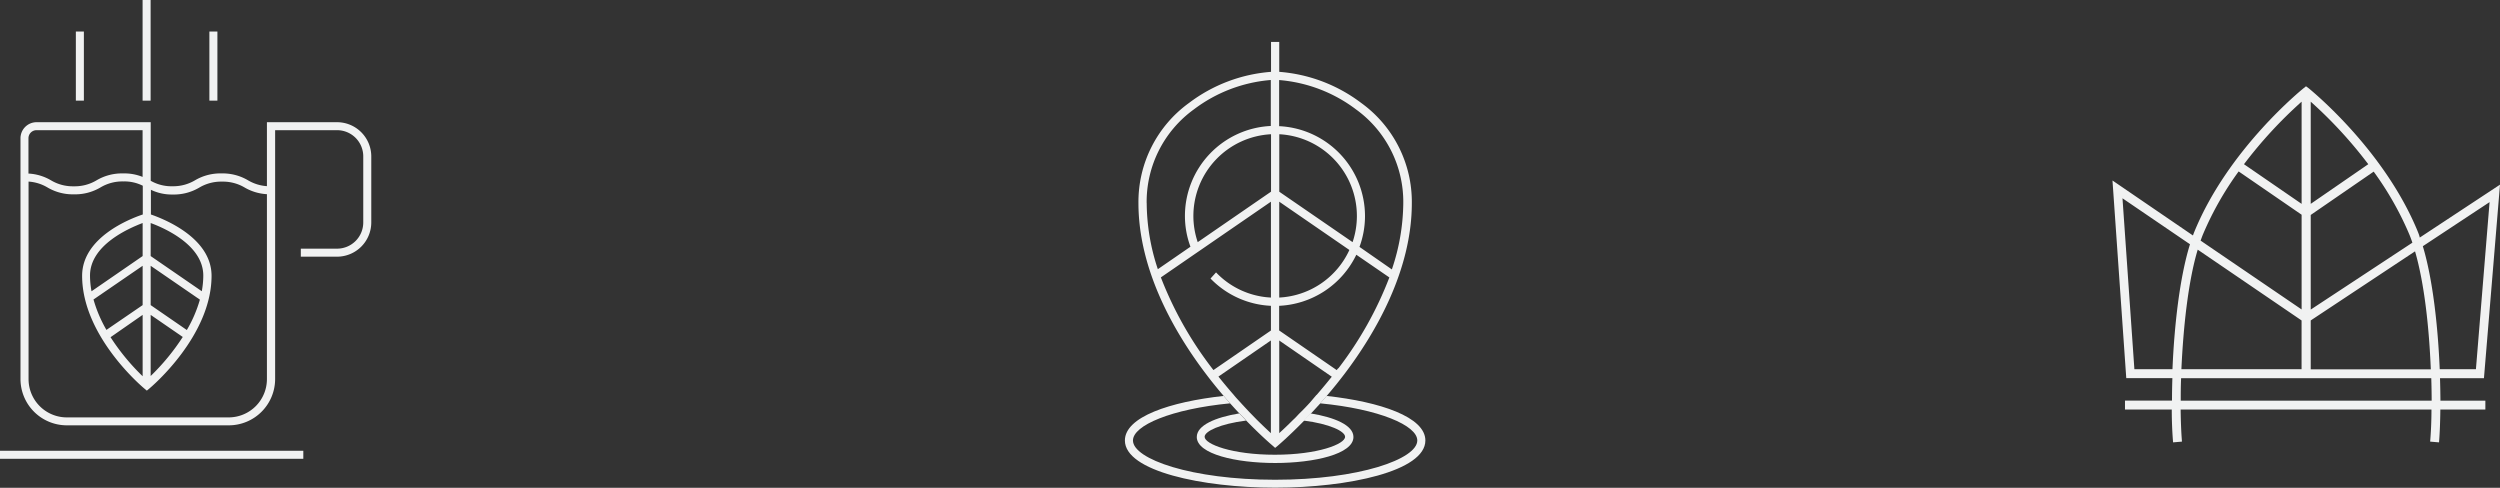 <svg id="Calque_1" data-name="Calque 1" xmlns="http://www.w3.org/2000/svg" viewBox="0 0 529.65 103.34"><rect x="0" y="0" width="529.65" height="103.34" fill="#333333" stroke="none"/><defs><style>.cls-1{fill:#f1f2f2;}</style></defs><title>royau-the</title><path class="cls-1" d="M-367.15,20H-382V33.55a9,9,0,0,1-4-1.24,10.57,10.57,0,0,0-5.62-1.46,10.57,10.57,0,0,0-5.62,1.46A9,9,0,0,1-402,33.57a8.81,8.81,0,0,1-4.62-1.16V20H-430.8a3.41,3.41,0,0,0-3.41,3.41v51a9.82,9.82,0,0,0,9.81,9.81h34.33a9.82,9.82,0,0,0,9.81-9.81V21.69h13.12a5.55,5.55,0,0,1,5.55,5.55v14a5.55,5.55,0,0,1-5.55,5.55h-7.68v1.7h7.68a7.26,7.26,0,0,0,7.25-7.25v-14A7.26,7.26,0,0,0-367.15,20ZM-419.48,52.5c0-6.45,8.15-10,11.15-11.14v7l-10.83,7.46A18.48,18.48,0,0,1-419.48,52.5Zm11.15-2.08v8.33L-416,64a27.9,27.9,0,0,1-2.74-6.44Zm0,10.4v13a47.07,47.07,0,0,1-6.8-8.27Zm1.7,0,6.8,4.68a47.18,47.18,0,0,1-6.8,8.27v-13Zm7.68,3.22-7.68-5.29V50.42l10.43,7.17A27.92,27.92,0,0,1-398.95,64Zm3.15-8.23-10.83-7.45v-7c3,1.1,11.15,4.7,11.15,11.14A18.46,18.46,0,0,1-395.8,55.81Zm-35-34.12h22.46v9.9a10.37,10.37,0,0,0-4.13-.74,10.56,10.56,0,0,0-5.62,1.46,9,9,0,0,1-4.83,1.27,9,9,0,0,1-4.83-1.27,10.49,10.49,0,0,0-4.77-1.43V23.4A1.71,1.71,0,0,1-430.8,21.69Zm40.73,60.85H-424.4a8.11,8.11,0,0,1-8.1-8.1V32.58a9,9,0,0,1,4,1.24,10.56,10.56,0,0,0,5.62,1.46,10.56,10.56,0,0,0,5.62-1.46,9,9,0,0,1,4.83-1.27,8.61,8.61,0,0,1,4.13.91v6.09c-2.66.89-12.86,4.84-12.85,13,0,12.72,12.62,23.41,13.16,23.86l0.55,0.46,0.55-.46c0.54-.45,13.15-11.14,13.16-23.86,0-8.12-10.19-12.07-12.85-13V34.32a10.19,10.19,0,0,0,4.62,1,10.57,10.57,0,0,0,5.62-1.46,9,9,0,0,1,4.83-1.27,9,9,0,0,1,4.83,1.27A10.5,10.5,0,0,0-382,35.25V74.43A8.11,8.11,0,0,1-390.07,82.54Z" transform="translate(438.55 5.89)"/><rect class="cls-1" x="16.07" y="6.68" width="1.7" height="14.64"/><rect class="cls-1" x="44.36" y="6.68" width="1.7" height="14.64"/><rect class="cls-1" x="30.21" width="1.7" height="21.32"/><rect class="cls-1" y="95.5" width="64.26" height="1.7"/><path class="cls-1" d="M-150.18,15.91a32.9,32.9,0,0,0-17.35-6.58V3h-1.74V9.33a32.94,32.94,0,0,0-17.36,6.58,25.87,25.87,0,0,0-10.73,21.22c0,14.32,7.74,27.54,14.23,36.11,1.28,1.7,2.57,3.29,3.83,4.75,0.46,0.54.91,1.07,1.36,1.57,0.69,0.76,1.35,1.5,2,2.17s1,1,1.45,1.52c3.23,3.32,5.5,5.23,5.54,5.26L-168.4,89l0.56-.46s2.31-1.95,5.54-5.26c0.46-.48.95-1,1.45-1.52s1.3-1.41,2-2.17c0.44-.51.9-1,1.35-1.57,1.26-1.46,2.55-3.05,3.84-4.75,6.48-8.57,14.21-21.79,14.22-36.11A25.86,25.86,0,0,0-150.18,15.91Zm-17.35,6.64a17.34,17.34,0,0,1,16.45,17.3,17.4,17.4,0,0,1-.91,5.56l-15.53-10.68V22.55Zm0,14.29,14.86,10.23a17.32,17.32,0,0,1-14.86,10.08V36.84Zm-1.74-2.12L-184.8,45.41a17.22,17.22,0,0,1-.92-5.56,17.35,17.35,0,0,1,16.45-17.3V34.72Zm-26.35,2.4a24.18,24.18,0,0,1,10-19.83,31.15,31.15,0,0,1,16.3-6.23v9.74a19.09,19.09,0,0,0-18.19,19,18.78,18.78,0,0,0,1.17,6.58l-6.91,4.76A44.87,44.87,0,0,1-195.61,37.13Zm3,15.77,4.65-3.2,2.35-1.62,1.46-1,3.76-2.59,11.11-7.64V57.15a17.23,17.23,0,0,1-11.63-5.33l-1.17,1.3a19,19,0,0,0,12.8,5.78v5.23l-12.18,8.38A77.19,77.19,0,0,1-192.6,52.9Zm23.33,33c-0.76-.7-1.79-1.67-3-2.87l-1.54-1.58c-0.61-.65-1.26-1.34-1.93-2.08-0.46-.51-0.94-1-1.41-1.59-1.05-1.2-2.14-2.5-3.24-3.88l11.11-7.65V85.9Zm9.65-8.12L-161,79.37c-0.68.74-1.33,1.43-2,2.08S-164,82.54-164.53,83c-1.21,1.21-2.24,2.18-3,2.87V66.25l11.13,7.67C-157.49,75.29-158.58,76.59-159.61,77.78Zm4.58-5.63-0.29.38-12.2-8.4V58.9A19.12,19.12,0,0,0-151.2,48.08l7,4.81A76.67,76.67,0,0,1-155,72.15Zm4.53-25.72a18.94,18.94,0,0,0,1.17-6.58,19.09,19.09,0,0,0-18.19-19V11.07a31.13,31.13,0,0,1,16.3,6.23,24.16,24.16,0,0,1,10,19.83,44.69,44.69,0,0,1-2.42,14.06Z" transform="translate(438.55 5.89)"/><path class="cls-1" d="M-151.81,86.69c0,3.62-8.34,5.51-16.59,5.51S-185,90.31-185,86.69c0-2.48,3.92-4.15,9-5,0.51,0.54,1,1,1.45,1.52-5.5.7-8.79,2.27-8.79,3.44,0,1.55,5.8,3.8,14.88,3.8s14.88-2.25,14.88-3.8c0-1.17-3.28-2.74-8.78-3.44,0.46-.48.95-1,1.45-1.52C-155.72,82.54-151.81,84.22-151.81,86.69Z" transform="translate(438.55 5.89)"/><path class="cls-1" d="M-136.57,87.43c0,6.51-16.4,10-31.83,10s-31.83-3.51-31.83-10c0-5,9.55-8.19,20.93-9.44,0.46,0.54.91,1.07,1.36,1.57-12.49,1.21-20.58,4.68-20.58,7.87,0,3.93,12.37,8.32,30.12,8.32s30.12-4.38,30.12-8.32c0-3.19-8.09-6.66-20.58-7.87,0.44-.51.9-1,1.35-1.57C-146.12,79.24-136.57,82.46-136.57,87.43Z" transform="translate(438.55 5.89)"/><path class="cls-1" d="M78.39,74.23H87.7l3.4-41-17,11.21C74,43.92,73.79,43.45,73.61,43c-7.24-17.5-22.84-30-23-30.16L50,12.39l-0.59.47C49.27,13,33.67,25.51,26.43,43c-0.13.32-.26,0.64-0.38,1L9,32.35l2.92,41.87h9.77c-0.05,1.65-.08,3.24-0.08,4.76H11.65v1.9h9.91c0,2.68.12,5.05,0.28,6.95l0.94-.08,0.94-.08c-0.15-1.86-.25-4.18-0.28-6.79H76.58c0,2.61-.12,4.94-0.28,6.79l0.94,0.08,0.94,0.08c0.16-1.9.25-4.27,0.28-6.95H88V79H78.48C78.47,77.47,78.44,75.87,78.39,74.23Zm10.5-37.3L86,72.33H78.33c-0.37-8.93-1.45-19-3.58-26.06ZM51,15.65A92.92,92.92,0,0,1,63.19,28.9L51,37.3V15.65Zm0,24,13.34-9.18a66.93,66.93,0,0,1,7.55,13.31c0.23,0.55.44,1.13,0.65,1.74L51,59.7V39.61ZM51,62L73.1,47.36c2,6.86,3,16.42,3.34,25H51V62ZM26.28,72.33H23.6C24,63.62,25,53.86,27.06,47l22,15V72.33H26.28ZM49.07,15.65V37.3L36.86,28.9A92.92,92.92,0,0,1,49.07,15.65ZM28.18,43.74a66.93,66.93,0,0,1,7.55-13.31L49.07,39.6V59.67L27.67,45.09C27.84,44.63,28,44.17,28.18,43.74ZM13.64,72.33L11.12,36.12l14.3,9.74c-2.21,7.1-3.33,17.37-3.71,26.47H13.64ZM23.46,79c0-1.52,0-3.11.08-4.76h53c0.05,1.65.08,3.24,0.08,4.76H23.46Z" transform="translate(438.55 5.89)"/></svg>
